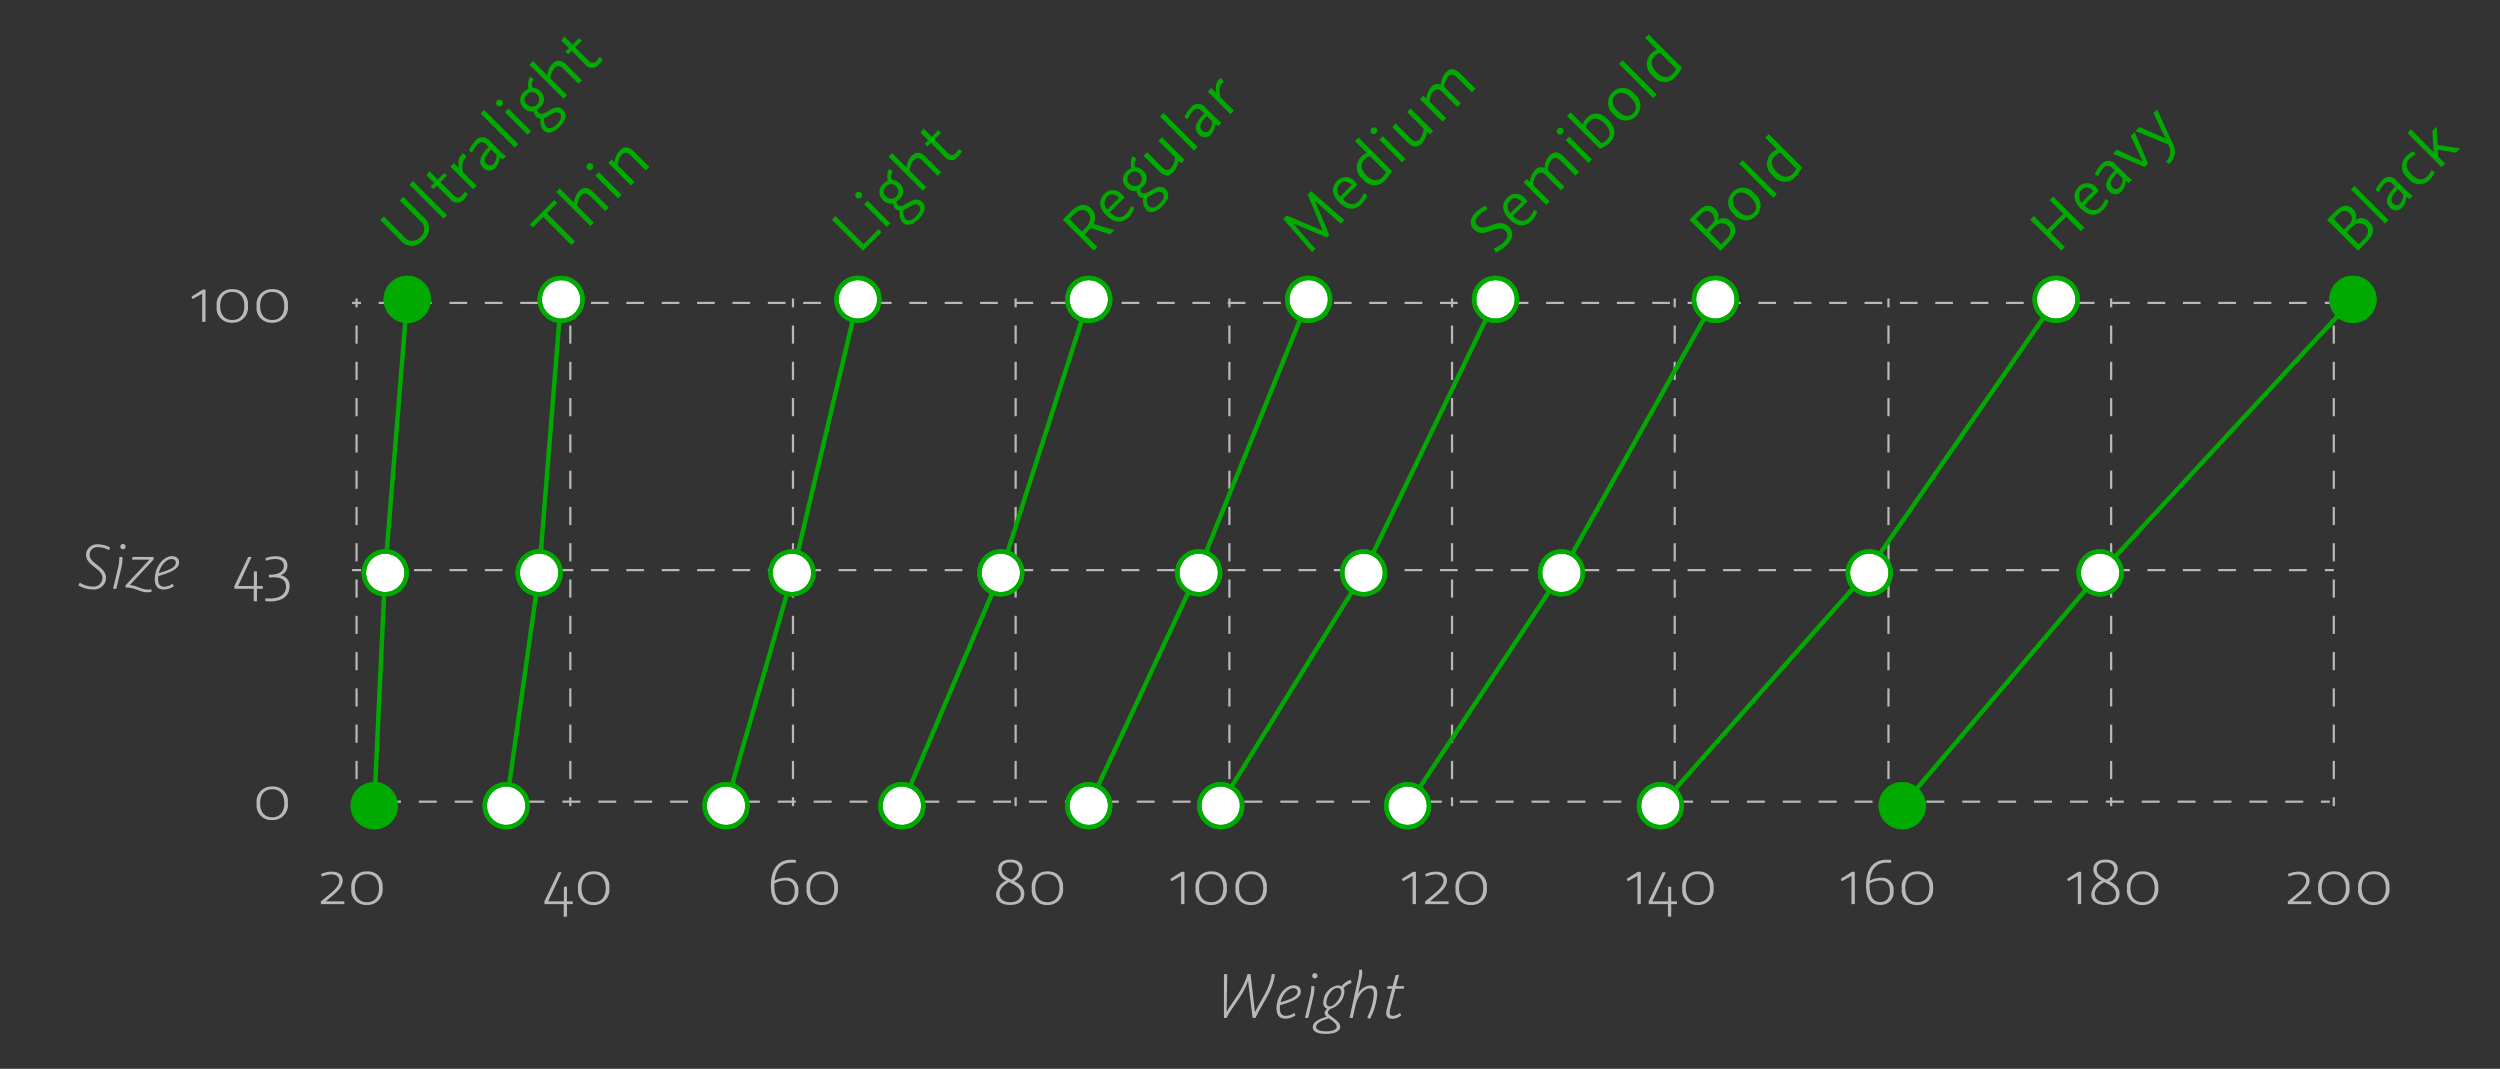 <svg id="Layer_1" data-name="Layer 1" xmlns="http://www.w3.org/2000/svg" viewBox="0 0 280.695 120"><rect x="0" y="0" width="280.695" height="120" fill="#333333" stroke="none"/><defs><style>.cls-1,.cls-2,.cls-3,.cls-4,.cls-6{fill:none;}.cls-1,.cls-2,.cls-3,.cls-4{stroke:#b8b8b8;stroke-width:0.25px;}.cls-1,.cls-2,.cls-3,.cls-4,.cls-6,.cls-7,.cls-8{stroke-miterlimit:10;}.cls-2{stroke-dasharray:2.037 2.037;}.cls-3{stroke-dasharray:1.986 1.986;}.cls-4{stroke-dasharray:2.015 2.015;}.cls-5{fill:#b8b8b8;}.cls-6,.cls-7,.cls-8{stroke:#0a0;stroke-width:0.5px;}.cls-7{fill:#fff;}.cls-8,.cls-9{fill:#0a0;}</style></defs><title>designspace</title><line class="cls-1" x1="40.034" y1="33.511" x2="40.034" y2="34.511"/><line class="cls-2" x1="40.034" y1="36.548" x2="40.034" y2="88.492"/><line class="cls-1" x1="40.034" y1="89.511" x2="40.034" y2="90.511"/><line class="cls-1" x1="64.034" y1="33.511" x2="64.034" y2="34.511"/><line class="cls-2" x1="64.034" y1="36.548" x2="64.034" y2="88.492"/><line class="cls-1" x1="64.034" y1="89.511" x2="64.034" y2="90.511"/><line class="cls-1" x1="89.034" y1="33.511" x2="89.034" y2="34.511"/><line class="cls-2" x1="89.034" y1="36.548" x2="89.034" y2="88.492"/><line class="cls-1" x1="89.034" y1="89.511" x2="89.034" y2="90.511"/><line class="cls-1" x1="114.034" y1="33.511" x2="114.034" y2="34.511"/><line class="cls-2" x1="114.034" y1="36.548" x2="114.034" y2="88.492"/><line class="cls-1" x1="114.034" y1="89.511" x2="114.034" y2="90.511"/><line class="cls-1" x1="138.034" y1="33.511" x2="138.034" y2="34.511"/><line class="cls-2" x1="138.034" y1="36.548" x2="138.034" y2="88.492"/><line class="cls-1" x1="138.034" y1="89.511" x2="138.034" y2="90.511"/><line class="cls-1" x1="163.034" y1="33.511" x2="163.034" y2="34.511"/><line class="cls-2" x1="163.034" y1="36.548" x2="163.034" y2="88.492"/><line class="cls-1" x1="163.034" y1="89.511" x2="163.034" y2="90.511"/><line class="cls-1" x1="188.034" y1="33.511" x2="188.034" y2="34.511"/><line class="cls-2" x1="188.034" y1="36.548" x2="188.034" y2="88.492"/><line class="cls-1" x1="188.034" y1="89.511" x2="188.034" y2="90.511"/><line class="cls-1" x1="212.034" y1="33.511" x2="212.034" y2="34.511"/><line class="cls-2" x1="212.034" y1="36.548" x2="212.034" y2="88.492"/><line class="cls-1" x1="212.034" y1="89.511" x2="212.034" y2="90.511"/><line class="cls-1" x1="237.034" y1="33.511" x2="237.034" y2="34.511"/><line class="cls-2" x1="237.034" y1="36.548" x2="237.034" y2="88.492"/><line class="cls-1" x1="237.034" y1="89.511" x2="237.034" y2="90.511"/><line class="cls-1" x1="262.034" y1="33.511" x2="262.034" y2="34.511"/><line class="cls-2" x1="262.034" y1="36.548" x2="262.034" y2="88.492"/><line class="cls-1" x1="262.034" y1="89.511" x2="262.034" y2="90.511"/><line class="cls-1" x1="39.534" y1="64.011" x2="40.534" y2="64.011"/><line class="cls-3" x1="42.52" y1="64.011" x2="260.04" y2="64.011"/><line class="cls-1" x1="261.034" y1="64.011" x2="262.034" y2="64.011"/><line class="cls-1" x1="39.534" y1="34.011" x2="40.534" y2="34.011"/><line class="cls-3" x1="42.52" y1="34.011" x2="260.04" y2="34.011"/><line class="cls-1" x1="261.034" y1="34.011" x2="262.034" y2="34.011"/><line class="cls-1" x1="39.984" y1="90.011" x2="40.984" y2="90.011"/><line class="cls-4" x1="42.999" y1="90.011" x2="259.576" y2="90.011"/><line class="cls-1" x1="260.583" y1="90.011" x2="261.583" y2="90.011"/><path class="cls-5" d="M38.666,101.511h-2.622l-.033-.272c.982-.864,2.078-1.56,2.078-2.351,0-.424-.308-.712-.885-.712a2.776,2.776,0,0,0-1.063.256l-.097-.288a2.778,2.778,0,0,1,1.193-.279c.82,0,1.242.392,1.242.991,0,.919-1.039,1.591-1.899,2.343h2.086Z"/><path class="cls-5" d="M39.451,99.745a1.677,1.677,0,0,1,1.77-1.903,1.633,1.633,0,0,1,1.73,1.831,1.697,1.697,0,0,1-1.778,1.935A1.641,1.641,0,0,1,39.451,99.745Zm.39-.032c0,1.007.503,1.583,1.364,1.583.853,0,1.348-.584,1.348-1.591,0-.983-.495-1.552-1.356-1.552S39.84,98.712,39.84,99.712Z"/><path class="cls-5" d="M21.63,33.575l-.138-.264,1.267-.8h.316v3.63h-.373v-3.166Z"/><path class="cls-5" d="M24.331,34.374a1.677,1.677,0,0,1,1.77-1.903,1.633,1.633,0,0,1,1.729,1.831,1.697,1.697,0,0,1-1.777,1.935A1.641,1.641,0,0,1,24.331,34.374Zm.39-.032c0,1.007.503,1.583,1.364,1.583.853,0,1.348-.584,1.348-1.591,0-.983-.495-1.552-1.355-1.552S24.721,33.342,24.721,34.342Z"/><path class="cls-5" d="M28.817,34.374a1.677,1.677,0,0,1,1.77-1.903,1.633,1.633,0,0,1,1.73,1.831,1.697,1.697,0,0,1-1.778,1.935A1.641,1.641,0,0,1,28.817,34.374Zm.39-.032c0,1.007.503,1.583,1.364,1.583.853,0,1.348-.584,1.348-1.591,0-.983-.495-1.552-1.356-1.552S29.207,33.342,29.207,34.342Z"/><path class="cls-5" d="M28.503,65.798v-1.64h.349v1.64h.649V66.11h-.649v1.407h-.365V66.11H26.343l-.041-.272,1.567-3.303h.381l-1.518,3.263Z"/><path class="cls-5" d="M29.791,62.68a3.087,3.087,0,0,1,1.161-.225c.86,0,1.315.368,1.315,1.048a1.109,1.109,0,0,1-.779,1.087,1.175,1.175,0,0,1,1.023,1.248c0,1.047-.788,1.687-2.192,1.687a5.026,5.026,0,0,1-.528-.032v-.319c.138.016.39.023.528.023,1.153,0,1.794-.512,1.794-1.335,0-.695-.479-1.039-1.339-1.039-.154,0-.406.008-.568.023l-.024-.304.422-.031c.811-.065,1.266-.416,1.266-.976,0-.488-.333-.768-.958-.768a2.966,2.966,0,0,0-1.031.199Z"/><path class="cls-5" d="M8.965,65.415a2.613,2.613,0,0,0,1.429.439.974.974,0,0,0,1.072-.72c.171-.655-.308-1.039-.869-1.471-.56-.424-1.096-.912-.885-1.688a1.232,1.232,0,0,1,1.323-.856,2.78,2.78,0,0,1,1.331.359l-.138.296a2.426,2.426,0,0,0-1.177-.335.867.867,0,0,0-.95.591c-.178.616.276.983.763,1.367.593.456,1.202.96.999,1.8a1.353,1.353,0,0,1-1.461.983,2.931,2.931,0,0,1-1.607-.464Z"/><path class="cls-5" d="M13.744,62.536c0,.04.008.112.008.24a4.15,4.15,0,0,1-.122.936L13.062,66.11h-.373l.593-2.463a4.993,4.993,0,0,0,.121-1.111Zm.057-.863a.296.296,0,1,1,.3-.296A.295.295,0,0,1,13.801,61.672Z"/><path class="cls-5" d="M14.586,65.678c.966.096,1.396.672,2.419.487v.296c-1.25.224-1.494-.472-2.882-.504l-.049-.216,2.704-2.902H14.822l.065-.304h2.346l.024.272Z"/><path class="cls-5" d="M19.504,65.822A1.972,1.972,0,0,1,18.4,66.19c-.649,0-1.022-.328-1.022-1.167,0-1.408.998-2.575,1.907-2.575.568,0,.82.304.82.68,0,.704-.804,1.128-2.338,1.551-.008.104-.017.208-.017.312,0,.647.244.888.707.888a1.722,1.722,0,0,0,.925-.344Zm-1.68-1.471c1.283-.376,1.916-.68,1.916-1.184,0-.272-.219-.399-.479-.399C18.684,62.768,18.043,63.456,17.824,64.351Z"/><path class="cls-5" d="M28.817,90.21a1.677,1.677,0,0,1,1.77-1.903,1.633,1.633,0,0,1,1.729,1.831,1.697,1.697,0,0,1-1.777,1.935A1.641,1.641,0,0,1,28.817,90.21Zm.39-.032c0,1.007.503,1.583,1.364,1.583.853,0,1.348-.584,1.348-1.591,0-.983-.495-1.552-1.355-1.552S29.207,89.178,29.207,90.178Z"/><path class="cls-5" d="M63.31,101.2V99.56h.349v1.64h.649v.312h-.649v1.407h-.365v-1.407H61.15l-.04-.272,1.567-3.303h.381L61.54,101.2Z"/><path class="cls-5" d="M64.907,99.745a1.677,1.677,0,0,1,1.77-1.903,1.633,1.633,0,0,1,1.73,1.831,1.697,1.697,0,0,1-1.778,1.935A1.641,1.641,0,0,1,64.907,99.745Zm.39-.032c0,1.007.503,1.583,1.364,1.583.853,0,1.348-.584,1.348-1.591,0-.983-.495-1.552-1.356-1.552S65.296,98.712,65.296,99.712Z"/><path class="cls-5" d="M89.35,96.881c-.13-.016-.349-.024-.478-.024-1.218,0-1.778.823-1.9,2.015a2.808,2.808,0,0,1,1.258-.319,1.3,1.3,0,0,1,1.404,1.479,1.41,1.41,0,0,1-1.518,1.567c-1.055,0-1.566-.72-1.566-2.167,0-1.687.69-2.902,2.305-2.902.138,0,.357.008.512.024Zm-.122,3.158c0-.759-.357-1.183-1.072-1.183a2.551,2.551,0,0,0-1.21.351v.216c0,1.239.398,1.855,1.185,1.855C88.814,101.28,89.228,100.839,89.228,100.04Z"/><path class="cls-5" d="M90.565,99.745a1.677,1.677,0,0,1,1.77-1.903,1.633,1.633,0,0,1,1.73,1.831,1.697,1.697,0,0,1-1.778,1.935A1.641,1.641,0,0,1,90.565,99.745Zm.39-.032c0,1.007.503,1.583,1.364,1.583.853,0,1.348-.584,1.348-1.591,0-.983-.495-1.552-1.356-1.552S90.955,98.712,90.955,99.712Z"/><path class="cls-5" d="M115.009,100.344c0,.791-.585,1.263-1.599,1.263-.999,0-1.575-.464-1.575-1.223a1.853,1.853,0,0,1,1.161-1.512,1.431,1.431,0,0,1-.925-1.232c0-.703.487-1.127,1.372-1.127.868,0,1.363.392,1.363,1.071a1.649,1.649,0,0,1-.95,1.343C114.449,99.224,115.009,99.585,115.009,100.344Zm-.398.016c0-.68-.666-.983-1.315-1.319-.544.311-1.063.72-1.063,1.312s.439.943,1.202.943C114.19,101.295,114.612,100.944,114.612,100.36Zm-1.08-1.6a1.463,1.463,0,0,0,.877-1.143c0-.504-.357-.792-.99-.792-.609,0-.958.296-.958.8C112.46,98.201,112.972,98.489,113.532,98.76Z"/><path class="cls-5" d="M115.851,99.745a1.677,1.677,0,0,1,1.77-1.903,1.633,1.633,0,0,1,1.729,1.831,1.697,1.697,0,0,1-1.777,1.935A1.641,1.641,0,0,1,115.851,99.745Zm.39-.032c0,1.007.503,1.583,1.364,1.583.853,0,1.348-.584,1.348-1.591,0-.983-.495-1.552-1.355-1.552S116.24,98.712,116.24,99.712Z"/><path class="cls-5" d="M131.54,98.945l-.138-.264,1.266-.8h.316v3.63h-.373V98.345Z"/><path class="cls-5" d="M134.241,99.745a1.677,1.677,0,0,1,1.769-1.903,1.633,1.633,0,0,1,1.73,1.831,1.697,1.697,0,0,1-1.777,1.935A1.641,1.641,0,0,1,134.241,99.745Zm.39-.032c0,1.007.503,1.583,1.364,1.583.853,0,1.348-.584,1.348-1.591,0-.983-.495-1.552-1.356-1.552S134.63,98.712,134.63,99.712Z"/><path class="cls-5" d="M138.727,99.745a1.677,1.677,0,0,1,1.77-1.903,1.633,1.633,0,0,1,1.73,1.831,1.697,1.697,0,0,1-1.777,1.935A1.641,1.641,0,0,1,138.727,99.745Zm.39-.032c0,1.007.504,1.583,1.364,1.583.853,0,1.348-.584,1.348-1.591,0-.983-.495-1.552-1.356-1.552S139.116,98.712,139.116,99.712Z"/><path class="cls-5" d="M143.144,109.376c-.203,1.862-1.331,3.118-2.184,4.917h-.316l-.52-4.174c-.527,1.711-1.803,2.879-2.403,4.174h-.3v-4.917h.373l-.073,4.253c.649-1.207,1.859-2.438,2.338-4.253h.35l.495,4.27c.714-1.472,1.721-2.694,1.875-4.27Z"/><path class="cls-5" d="M145.452,114.005a1.969,1.969,0,0,1-1.104.368c-.649,0-1.022-.328-1.022-1.167,0-1.408.998-2.575,1.907-2.575.568,0,.82.304.82.68,0,.704-.804,1.128-2.338,1.551-.009.104-.017.208-.017.312,0,.647.243.888.706.888a1.722,1.722,0,0,0,.926-.344Zm-1.68-1.471c1.282-.376,1.916-.68,1.916-1.184,0-.272-.22-.399-.48-.399C144.633,110.952,143.991,111.639,143.773,112.535Z"/><path class="cls-5" d="M147.569,110.719c0,.04.008.112.008.24a4.171,4.171,0,0,1-.121.935l-.568,2.398h-.374l.593-2.463a4.965,4.965,0,0,0,.122-1.111Zm.057-.863a.296.296,0,1,1,.301-.296A.295.295,0,0,1,147.626,109.856Z"/><path class="cls-5" d="M151.756,110.368a1.949,1.949,0,0,0-.909.575.75.75,0,0,1,.106.4,2.228,2.228,0,0,1-1.6,1.942c-.146.152-.26.256-.26.408,0,.376,1.38.848,1.38,1.583,0,.672-1.015.808-1.558.808-.844,0-1.518-.16-1.518-.775,0-.592.795-.943,1.574-1.151a.584.584,0,0,1-.243-.416.699.699,0,0,1,.3-.479.652.652,0,0,1-.446-.712,1.962,1.962,0,0,1,1.592-1.911.983.983,0,0,1,.446.097,2.125,2.125,0,0,1,1.03-.729Zm-2.54,3.974c-.625.16-1.445.48-1.445.943,0,.416.617.512,1.152.512.463,0,1.161-.111,1.161-.504C150.084,114.893,149.606,114.622,149.216,114.341Zm-.293-1.775c0,.265.13.433.39.433.519,0,1.283-.992,1.283-1.632a.401.401,0,0,0-.455-.439C149.548,110.927,148.899,111.966,148.923,112.566Z"/><path class="cls-5" d="M152.477,111.591a1.719,1.719,0,0,1,1.397-.952c.56,0,.755.352.755.96a6.904,6.904,0,0,1-.811,2.798l-.316-.144a6.765,6.765,0,0,0,.746-2.622c0-.408-.105-.656-.454-.656-.528,0-1.267.592-1.583,1.855l.008-.057-.333,1.52h-.365l.982-4.493a2.967,2.967,0,0,0,.09-.912l.332-.016a2.724,2.724,0,0,1-.065.976Z"/><path class="cls-5" d="M156.127,113.118a2.822,2.822,0,0,0-.105.584c0,.232.146.36.398.36a1.329,1.329,0,0,0,.764-.336l.154.272a1.703,1.703,0,0,1-.999.392c-.439,0-.698-.224-.698-.64a2.789,2.789,0,0,1,.122-.68l.536-2.055H155.73l.065-.296h.576l.317-1.215.405-.072-.341,1.287h.926l-.073.296h-.926Z"/><path class="cls-5" d="M157.534,98.945l-.138-.264,1.267-.8h.316v3.63h-.374V98.345Z"/><path class="cls-5" d="M162.647,101.511h-2.622l-.032-.272c.981-.864,2.078-1.56,2.078-2.351,0-.424-.309-.712-.885-.712a2.769,2.769,0,0,0-1.063.256l-.098-.288a2.779,2.779,0,0,1,1.193-.279c.819,0,1.242.392,1.242.991,0,.919-1.039,1.591-1.899,2.343h2.086Z"/><path class="cls-5" d="M163.432,99.745a1.677,1.677,0,0,1,1.77-1.903,1.633,1.633,0,0,1,1.73,1.831,1.697,1.697,0,0,1-1.778,1.935A1.641,1.641,0,0,1,163.432,99.745Zm.39-.032c0,1.007.503,1.583,1.364,1.583.852,0,1.347-.584,1.347-1.591,0-.983-.495-1.552-1.355-1.552S163.821,98.712,163.821,99.712Z"/><path class="cls-5" d="M182.779,98.945l-.138-.264,1.266-.8h.317v3.63h-.374V98.345Z"/><path class="cls-5" d="M187.291,101.2V99.56h.349v1.64h.649v.312H187.64v1.407h-.365v-1.407h-2.143l-.041-.272,1.566-3.303h.382L185.522,101.2Z"/><path class="cls-5" d="M188.888,99.745a1.677,1.677,0,0,1,1.77-1.903,1.633,1.633,0,0,1,1.73,1.831,1.697,1.697,0,0,1-1.778,1.935A1.641,1.641,0,0,1,188.888,99.745Zm.39-.032c0,1.007.503,1.583,1.364,1.583.852,0,1.347-.584,1.347-1.591,0-.983-.495-1.552-1.355-1.552S189.277,98.712,189.277,99.712Z"/><path class="cls-5" d="M206.808,98.945l-.138-.264,1.267-.8h.316v3.63h-.374V98.345Z"/><path class="cls-5" d="M212.317,96.881c-.13-.016-.349-.024-.478-.024-1.218,0-1.778.823-1.899,2.015a2.806,2.806,0,0,1,1.258-.319,1.3,1.3,0,0,1,1.404,1.479,1.41,1.41,0,0,1-1.518,1.567c-1.056,0-1.567-.72-1.567-2.167,0-1.687.69-2.902,2.306-2.902.138,0,.357.008.512.024Zm-.121,3.158c0-.759-.357-1.183-1.072-1.183a2.546,2.546,0,0,0-1.209.351v.216c0,1.239.397,1.855,1.185,1.855C211.782,101.28,212.196,100.839,212.196,100.04Z"/><path class="cls-5" d="M213.532,99.745a1.677,1.677,0,0,1,1.77-1.903,1.633,1.633,0,0,1,1.73,1.831,1.697,1.697,0,0,1-1.778,1.935A1.641,1.641,0,0,1,213.532,99.745Zm.39-.032c0,1.007.503,1.583,1.364,1.583.852,0,1.347-.584,1.347-1.591,0-.983-.495-1.552-1.355-1.552S213.922,98.712,213.922,99.712Z"/><path class="cls-5" d="M232.223,98.945l-.138-.264,1.266-.8h.317v3.63h-.374V98.345Z"/><path class="cls-5" d="M237.977,100.344c0,.791-.585,1.263-1.6,1.263-.998,0-1.575-.464-1.575-1.223a1.853,1.853,0,0,1,1.161-1.512,1.432,1.432,0,0,1-.926-1.232c0-.703.487-1.127,1.372-1.127.869,0,1.364.392,1.364,1.071a1.649,1.649,0,0,1-.95,1.343C237.416,99.224,237.977,99.585,237.977,100.344Zm-.399.016c0-.68-.665-.983-1.314-1.319-.544.311-1.063.72-1.063,1.312s.439.943,1.201.943C237.156,101.295,237.578,100.944,237.578,100.36Zm-1.079-1.6a1.463,1.463,0,0,0,.876-1.143c0-.504-.356-.792-.99-.792-.608,0-.958.296-.958.8C235.427,98.201,235.939,98.489,236.499,98.76Z"/><path class="cls-5" d="M238.817,99.745a1.677,1.677,0,0,1,1.77-1.903,1.633,1.633,0,0,1,1.73,1.831,1.697,1.697,0,0,1-1.778,1.935A1.641,1.641,0,0,1,238.817,99.745Zm.39-.032c0,1.007.503,1.583,1.364,1.583.852,0,1.347-.584,1.347-1.591,0-.983-.495-1.552-1.355-1.552S239.207,98.712,239.207,99.712Z"/><path class="cls-5" d="M259.505,101.511h-2.622l-.032-.272c.982-.864,2.078-1.56,2.078-2.351,0-.424-.309-.712-.885-.712a2.769,2.769,0,0,0-1.063.256l-.098-.288a2.779,2.779,0,0,1,1.193-.279c.819,0,1.242.392,1.242.991,0,.919-1.039,1.591-1.899,2.343h2.086Z"/><path class="cls-5" d="M260.29,99.745a1.677,1.677,0,0,1,1.77-1.903,1.633,1.633,0,0,1,1.73,1.831,1.697,1.697,0,0,1-1.778,1.935A1.641,1.641,0,0,1,260.29,99.745Zm.39-.032c0,1.007.503,1.583,1.364,1.583.852,0,1.347-.584,1.347-1.591,0-.983-.495-1.552-1.355-1.552S260.68,98.712,260.68,99.712Z"/><path class="cls-5" d="M264.775,99.745a1.677,1.677,0,0,1,1.77-1.903,1.633,1.633,0,0,1,1.73,1.831,1.697,1.697,0,0,1-1.778,1.935A1.641,1.641,0,0,1,264.775,99.745Zm.39-.032c0,1.007.503,1.583,1.364,1.583.852,0,1.347-.584,1.347-1.591,0-.983-.495-1.552-1.355-1.552S265.165,98.712,265.165,99.712Z"/><polyline class="cls-6" points="45.722 33.511 43.253 64.011 42.019 90.466"/><polyline class="cls-6" points="63.001 33.511 60.533 64.32 56.83 90.511"/><polyline class="cls-6" points="96.326 33.511 89.034 64.32 81.515 90.466"/><polyline class="cls-6" points="122.246 33.511 112.372 64.32 101.263 90.466"/><polyline class="cls-6" points="146.931 33.511 134.588 64.011 122.246 90.466"/><polyline class="cls-6" points="167.913 33.615 153.102 64.32 136.946 90.466"/><polyline class="cls-6" points="192.598 33.511 175.319 64.32 158.039 90.466"/><polyline class="cls-6" points="230.86 33.615 209.581 64.32 186.427 90.466"/><polyline class="cls-6" points="264.185 33.615 235.797 64.32 213.581 90.466"/><circle class="cls-7" cx="42.019" cy="90.466" r="2.4"/><circle class="cls-8" cx="42.019" cy="90.466" r="2.4"/><circle class="cls-7" cx="56.83" cy="90.466" r="2.4"/><circle class="cls-6" cx="56.83" cy="90.466" r="2.4"/><circle class="cls-7" cx="81.515" cy="90.466" r="2.4"/><circle class="cls-6" cx="81.515" cy="90.466" r="2.4"/><circle class="cls-7" cx="101.263" cy="90.466" r="2.4"/><circle class="cls-6" cx="101.263" cy="90.466" r="2.4"/><circle class="cls-7" cx="122.246" cy="90.466" r="2.4"/><circle class="cls-6" cx="122.246" cy="90.466" r="2.4"/><circle class="cls-7" cx="137.057" cy="90.466" r="2.4"/><circle class="cls-6" cx="137.057" cy="90.466" r="2.4"/><circle class="cls-7" cx="158.039" cy="90.466" r="2.4"/><circle class="cls-6" cx="158.039" cy="90.466" r="2.4"/><circle class="cls-7" cx="186.427" cy="90.466" r="2.4"/><circle class="cls-6" cx="186.427" cy="90.466" r="2.4"/><circle class="cls-7" cx="213.581" cy="90.466" r="2.4"/><circle class="cls-8" cx="213.581" cy="90.466" r="2.4"/><circle class="cls-7" cx="43.253" cy="64.32" r="2.4"/><circle class="cls-6" cx="43.253" cy="64.32" r="2.4"/><circle class="cls-7" cx="60.533" cy="64.32" r="2.4"/><circle class="cls-6" cx="60.533" cy="64.32" r="2.4"/><circle class="cls-7" cx="88.921" cy="64.32" r="2.4"/><circle class="cls-6" cx="88.921" cy="64.32" r="2.4"/><circle class="cls-7" cx="112.372" cy="64.32" r="2.4"/><circle class="cls-6" cx="112.372" cy="64.32" r="2.4"/><circle class="cls-7" cx="134.588" cy="64.32" r="2.4"/><circle class="cls-6" cx="134.588" cy="64.32" r="2.4"/><circle class="cls-7" cx="153.102" cy="64.32" r="2.4"/><circle class="cls-6" cx="153.102" cy="64.32" r="2.4"/><circle class="cls-7" cx="175.319" cy="64.32" r="2.4"/><circle class="cls-6" cx="175.319" cy="64.32" r="2.4"/><circle class="cls-7" cx="209.878" cy="64.32" r="2.4"/><circle class="cls-6" cx="209.878" cy="64.32" r="2.4"/><circle class="cls-7" cx="235.797" cy="64.32" r="2.4"/><circle class="cls-6" cx="235.797" cy="64.32" r="2.4"/><circle class="cls-7" cx="45.722" cy="33.615" r="2.4"/><circle class="cls-8" cx="45.722" cy="33.615" r="2.4"/><circle class="cls-7" cx="63.001" cy="33.615" r="2.4"/><circle class="cls-6" cx="63.001" cy="33.615" r="2.4"/><path class="cls-7" d="M98.697,33.236a2.401,2.401,0,1,1-1.991-1.992A2.403,2.403,0,0,1,98.697,33.236Z"/><path class="cls-6" d="M98.697,33.236a2.401,2.401,0,1,1-1.991-1.992A2.403,2.403,0,0,1,98.697,33.236Z"/><path class="cls-7" d="M124.617,33.235a2.401,2.401,0,1,1-1.992-1.991A2.402,2.402,0,0,1,124.617,33.235Z"/><path class="cls-6" d="M124.617,33.235a2.401,2.401,0,1,1-1.992-1.991A2.402,2.402,0,0,1,124.617,33.235Z"/><path class="cls-7" d="M149.302,33.235A2.401,2.401,0,1,1,147.31,31.244,2.402,2.402,0,0,1,149.302,33.235Z"/><path class="cls-6" d="M149.302,33.235A2.401,2.401,0,1,1,147.31,31.244,2.402,2.402,0,0,1,149.302,33.235Z"/><path class="cls-7" d="M170.284,33.236a2.401,2.401,0,1,1-1.991-1.992A2.403,2.403,0,0,1,170.284,33.236Z"/><path class="cls-6" d="M170.284,33.236a2.401,2.401,0,1,1-1.991-1.992A2.403,2.403,0,0,1,170.284,33.236Z"/><path class="cls-7" d="M194.969,33.236a2.401,2.401,0,1,1-1.991-1.992A2.403,2.403,0,0,1,194.969,33.236Z"/><path class="cls-6" d="M194.969,33.236a2.401,2.401,0,1,1-1.991-1.992A2.403,2.403,0,0,1,194.969,33.236Z"/><path class="cls-7" d="M233.231,33.236A2.401,2.401,0,1,1,231.24,31.244,2.403,2.403,0,0,1,233.231,33.236Z"/><path class="cls-6" d="M233.231,33.236A2.401,2.401,0,1,1,231.24,31.244,2.403,2.403,0,0,1,233.231,33.236Z"/><path class="cls-7" d="M266.556,33.236a2.401,2.401,0,1,1-1.991-1.992A2.403,2.403,0,0,1,266.556,33.236Z"/><path class="cls-8" d="M266.556,33.236a2.401,2.401,0,1,1-1.991-1.992A2.403,2.403,0,0,1,266.556,33.236Z"/><path class="cls-9" d="M47.55,24.355a1.654,1.654,0,0,1-.035,2.61,1.606,1.606,0,0,1-2.539.031L42.691,24.711l.409-.409,2.275,2.276a1.156,1.156,0,0,0,1.823.027,1.129,1.129,0,0,0-.017-1.79l-2.298-2.298.409-.409,2.25,2.251Z"/><path class="cls-9" d="M46.373,20.333l3.829,3.829-.4.4-3.829-3.829Z"/><path class="cls-9" d="M52.544,21.774a2.407,2.407,0,0,1-.441.614.977.977,0,0,1-1.578-.059l-1.48-1.48-.389.39-.305-.304.391-.39-.838-.837.301-.5.94.94.732-.732.304.304-.731.732,1.461,1.461c.317.318.615.384.92.08a1.924,1.924,0,0,0,.328-.466l.384.251Z"/><path class="cls-9" d="M52.387,17.629c-.53.337-.566.937-.39,1.71l1.516,1.516-.4.4-2.541-2.541.398-.398.561.561c-.124-.688-.082-1.336.527-1.676l.323.422Z"/><path class="cls-9" d="M56.455,17.902c-.107-.069-.207-.136-.345-.235a1.947,1.947,0,0,1-.476,1.176.92.92,0,0,1-1.392-.005c-.622-.622-.318-1.378.627-2.345l-.272-.271-.005,0a.618.618,0,0,0-.995-.005,2.993,2.993,0,0,0-.574.912l-.384-.207a3.508,3.508,0,0,1,.693-1.069,1.034,1.034,0,0,1,1.651-.039l1.047,1.047a9.932,9.932,0,0,0,.776.688Zm-1.292-1.116c-.697.701-.945,1.204-.553,1.596a.536.536,0,0,0,.799.042,1.667,1.667,0,0,0,.35-1.042Zm.033-.033-.006.005.002.003Z"/><path class="cls-9" d="M54.358,12.348l3.828,3.829-.4.4L53.958,12.748Z"/><path class="cls-9" d="M55.801,11.845a.389.389,0,0,1,.55-.549.363.363,0,0,1-.008.544A.359.359,0,0,1,55.801,11.845Zm1.29.345,2.541,2.542-.4.4L56.69,12.59Z"/><path class="cls-9" d="M60.62,12.058a1.951,1.951,0,0,1-.295.246.6.6,0,0,0,.171.371c.583.583,1.776-1.285,2.716-.345.609.61.129,1.389-.415,1.933-.624.624-1.31.851-1.784.376a1.671,1.671,0,0,1-.326-1.315.713.713,0,0,1-.494-.229.99.99,0,0,1-.258-.611,1.112,1.112,0,0,1-1.109-.348,1.188,1.188,0,0,1,.027-1.834,1.711,1.711,0,0,1,.486-.348A2.166,2.166,0,0,1,59.48,8.624l.434.241a1.467,1.467,0,0,0-.171.989,1.218,1.218,0,0,1,.944.414A1.163,1.163,0,0,1,60.62,12.058ZM59.181,11.74a.793.793,0,0,0,1.125-1.119.743.743,0,0,0-1.149-.017A.734.734,0,0,0,59.181,11.74Zm3.66,1.014c-.435-.436-1.09.246-1.731.489a1.241,1.241,0,0,0,.218.992c.285.285.71.191,1.191-.29C62.921,13.541,63.173,13.085,62.841,12.753Z"/><path class="cls-9" d="M61.449,8.461a2.219,2.219,0,0,1,.569-1.298c.486-.486,1.018-.467,1.585.1l1.745,1.746-.4.4L63.245,7.705c-.346-.345-.675-.381-.99-.066a2.012,2.012,0,0,0-.443,1.185L63.679,10.69l-.398.398-.002-.002-.004.003L59.446,7.26l.4-.401Z"/><path class="cls-9" d="M67.681,6.638a2.399,2.399,0,0,1-.441.613.977.977,0,0,1-1.578-.058l-1.48-1.48-.389.389-.305-.304.39-.389L63.04,4.572l.301-.5.94.939.732-.732.303.304-.731.732,1.461,1.461c.317.318.616.384.92.08A1.92,1.92,0,0,0,67.294,6.39l.384.251Z"/><path class="cls-9" d="M64.558,27.103l-.412.412-3.148-3.149-1.166,1.166L59.5,25.2l2.743-2.743.331.332-1.165,1.165Z"/><path class="cls-9" d="M64.453,22.755a2.223,2.223,0,0,1,.568-1.298c.486-.486,1.02-.467,1.586.099l1.746,1.746-.4.4-1.705-1.704c-.345-.345-.674-.381-.988-.066a2.017,2.017,0,0,0-.445,1.185l1.867,1.867-.398.398-.003-.003-.002.003L62.45,21.554l.4-.4Z"/><path class="cls-9" d="M65.955,18.988a.389.389,0,0,1,.551-.55.363.363,0,0,1-.009.544A.36.36,0,0,1,65.955,18.988Zm1.29.345,2.542,2.542-.4.4-2.542-2.542Z"/><path class="cls-9" d="M69.004,18.226A2.224,2.224,0,0,1,69.58,16.9c.486-.486,1.019-.467,1.585.099L72.91,18.745l-.4.4-1.703-1.704c-.346-.345-.675-.381-.99-.066a2.023,2.023,0,0,0-.447,1.188L71.236,20.43l-.398.398-2.541-2.541.384-.384Z"/><path class="cls-9" d="M93.406,24.67l.405-.406,3.15,3.149,1.685-1.685.331.332-2.09,2.091Z"/><path class="cls-9" d="M96.132,22.187a.389.389,0,0,1,.55-.55.389.389,0,0,1-.55.55Zm1.29.345,2.541,2.542-.4.401-2.541-2.542Z"/><path class="cls-9" d="M100.951,22.399a1.891,1.891,0,0,1-.295.246.601.601,0,0,0,.172.371c.582.583,1.775-1.285,2.715-.345.61.61.129,1.389-.414,1.933-.625.625-1.31.851-1.785.376a1.67,1.67,0,0,1-.325-1.315.717.717,0,0,1-.495-.229.989.989,0,0,1-.257-.611,1.113,1.113,0,0,1-1.11-.348,1.189,1.189,0,0,1,.027-1.835,1.725,1.725,0,0,1,.486-.348,2.174,2.174,0,0,1,.141-1.329l.434.241a1.468,1.468,0,0,0-.171.989,1.217,1.217,0,0,1,.943.414A1.162,1.162,0,0,1,100.951,22.399Zm-1.438-.318a.793.793,0,0,0,1.124-1.119.742.742,0,0,0-1.148-.017A.733.733,0,0,0,99.513,22.081Zm3.659,1.014c-.436-.436-1.09.246-1.732.489a1.246,1.246,0,0,0,.218.992c.285.285.711.19,1.191-.29C103.252,23.882,103.504,23.427,103.172,23.095Z"/><path class="cls-9" d="M101.78,18.803a2.217,2.217,0,0,1,.569-1.298c.486-.486,1.02-.467,1.586.099l1.745,1.746-.4.4-1.704-1.704c-.346-.345-.674-.381-.989-.066a2.018,2.018,0,0,0-.444,1.185l1.867,1.867-.399.397-.002-.002-.003.003-3.829-3.829.4-.4Z"/><path class="cls-9" d="M108.012,16.98a2.394,2.394,0,0,1-.441.613.977.977,0,0,1-1.578-.058l-1.48-1.48-.389.39-.305-.304.391-.39-.838-.837.301-.5.939.94.733-.732.304.304-.732.732,1.461,1.461c.317.318.615.384.92.08a1.935,1.935,0,0,0,.328-.467l.384.251Z"/><path class="cls-9" d="M124.631,26.318l-2.169-.715a5.752,5.752,0,0,1-.66.721l1.415,1.415-.409.409-3.482-3.483.905-.906.009.003c.887-.887,1.646-.978,2.281-.343a1.363,1.363,0,0,1,.23,1.727l2.375.68Zm-3.147-.323c.962-.878,1.183-1.591.633-2.141-.429-.428-.944-.365-1.569.26l-.473.472Z"/><path class="cls-9" d="M127.363,23.344a2.709,2.709,0,0,1-.643,1.03c-.749.749-1.641.674-2.508-.193-.835-.835-.911-1.718-.202-2.428a1.305,1.305,0,0,1,2.017.144,2.514,2.514,0,0,1,.235.284l-1.646,1.647c.657.635,1.281.735,1.817.199a2.561,2.561,0,0,0,.55-.887Zm-1.724-1.127c-.48-.47-.95-.508-1.319-.138a1,1,0,0,0,.016,1.442Z"/><path class="cls-9" d="M128.293,20.977a1.961,1.961,0,0,1-.296.246.607.607,0,0,0,.172.371c.582.583,1.775-1.285,2.715-.345.611.61.131,1.389-.414,1.933-.624.624-1.309.851-1.784.376a1.666,1.666,0,0,1-.325-1.315.713.713,0,0,1-.495-.229.983.983,0,0,1-.257-.611,1.113,1.113,0,0,1-1.11-.348,1.187,1.187,0,0,1,.027-1.834,1.725,1.725,0,0,1,.486-.348,2.174,2.174,0,0,1,.141-1.329l.435.241a1.474,1.474,0,0,0-.172.989,1.22,1.22,0,0,1,.944.414A1.162,1.162,0,0,1,128.293,20.977Zm-1.438-.318a.793.793,0,0,0,1.124-1.119.743.743,0,0,0-1.149-.017A.734.734,0,0,0,126.855,20.659Zm3.66,1.014c-.438-.436-1.092.246-1.732.489a1.234,1.234,0,0,0,.219.992c.284.285.709.191,1.189-.29C130.595,22.46,130.846,22.004,130.515,21.672Z"/><path class="cls-9" d="M133.006,17.949l-.382.381-.322-.323a2.231,2.231,0,0,1-.575,1.326c-.486.486-1.02.467-1.585-.099l-1.746-1.746.4-.401,1.705,1.704c.345.345.673.381.988.066a2.023,2.023,0,0,0,.447-1.188l-1.864-1.864.396-.395Z"/><path class="cls-9" d="M130.628,12.67l3.828,3.829-.4.401-3.829-3.829Z"/><path class="cls-9" d="M136.801,14.149c-.107-.069-.207-.135-.344-.235a1.942,1.942,0,0,1-.476,1.177.921.921,0,0,1-1.392-.005c-.622-.622-.317-1.378.628-2.345l-.272-.271H134.94a.617.617,0,0,0-.995-.006,2.993,2.993,0,0,0-.574.912l-.384-.207a3.522,3.522,0,0,1,.692-1.069,1.035,1.035,0,0,1,1.653-.038l1.047,1.047a10.042,10.042,0,0,0,.775.688Zm-1.291-1.116c-.697.701-.946,1.204-.553,1.597a.535.535,0,0,0,.797.042,1.659,1.659,0,0,0,.352-1.042ZM135.543,13l-.006.006.002.002Z"/><path class="cls-9" d="M137.414,9.193c-.529.337-.566.936-.389,1.71L138.541,12.42l-.4.4L135.6,10.279l.399-.398.56.56c-.125-.688-.082-1.336.527-1.676l.322.422Z"/><path class="cls-9" d="M150.535,25.111l-2.883-2.536,1.598,3.82-.279.279L145.18,25.07l2.514,2.878-.371.37-3.236-3.729.395-.395,4.041,1.726-1.695-4.072.383-.384,3.727,3.246Z"/><path class="cls-9" d="M153.502,21.891a2.696,2.696,0,0,1-.645,1.03c-.748.749-1.641.674-2.508-.193-.834-.835-.912-1.718-.201-2.428a1.303,1.303,0,0,1,2.016.144,2.416,2.416,0,0,1,.236.285l-1.647,1.646c.656.635,1.281.735,1.816.199a2.551,2.551,0,0,0,.551-.887Zm-1.725-1.127c-.48-.47-.949-.508-1.32-.138a.998.998,0,0,0,.018,1.441Z"/><path class="cls-9" d="M156.283,19.192a4.35,4.35,0,0,1-.738,1.035,1.606,1.606,0,0,1-2.529-.104,1.659,1.659,0,0,1-.162-2.549,1.787,1.787,0,0,1,.6-.406L152.135,15.85l.4-.4Zm-2.465-1.663a1.435,1.435,0,0,0-.613.37c-.504.505-.416,1.163.217,1.796.65.652,1.279.727,1.82.185a1.984,1.984,0,0,0,.381-.547Z"/><path class="cls-9" d="M153.981,14.944a.389.389,0,0,1,.549-.549.362.362,0,0,1-.008.544A.358.358,0,0,1,153.981,14.944Zm1.289.345,2.541,2.542-.4.4-2.541-2.542Z"/><path class="cls-9" d="M160.916,14.726l-.381.381-.324-.323a2.229,2.229,0,0,1-.574,1.326c-.486.486-1.02.467-1.586-.099l-1.746-1.746.4-.4,1.705,1.704c.346.345.674.381.988.066a2.01,2.01,0,0,0,.447-1.188l-1.863-1.864.395-.395Z"/><path class="cls-9" d="M160.15,11.082a2.207,2.207,0,0,1,.561-1.329.879.879,0,0,1,1.076-.243,2.269,2.269,0,0,1,.582-1.409c.43-.431.93-.505,1.568.133l1.73,1.732-.402.403L163.584,8.688c-.359-.359-.674-.426-1-.1a1.861,1.861,0,0,0-.418,1.179c.041.036.08.075.121.116l1.736,1.735-.404.403L161.938,10.34c-.359-.359-.684-.423-1.008-.097a1.918,1.918,0,0,0-.414,1.166l1.855,1.856-.4.4-2.541-2.541.379-.379Z"/><path class="cls-9" d="M167.016,23.523a3.09,3.09,0,0,0-.969.627c-.436.436-.467.864-.156,1.174.383.384.904.209,1.449.003.615-.234,1.396-.541,2.066.127.6.6.486,1.353-.24,2.08a3.857,3.857,0,0,1-1.238.818l-.219-.461a3.366,3.366,0,0,0,1.125-.693c.461-.461.539-.931.178-1.292-.424-.423-.984-.227-1.562-.014-.662.244-1.353.486-1.951-.113-.553-.553-.475-1.26.199-1.934a3.608,3.608,0,0,1,1.098-.746Z"/><path class="cls-9" d="M172.609,23.764a2.722,2.722,0,0,1-.643,1.03c-.75.749-1.641.674-2.508-.193-.836-.835-.912-1.718-.203-2.428a1.306,1.306,0,0,1,2.018.143,2.629,2.629,0,0,1,.234.285l-1.647,1.647c.658.635,1.281.735,1.818.199a2.566,2.566,0,0,0,.549-.887Zm-1.723-1.127c-.48-.469-.951-.508-1.32-.138a1,1,0,0,0,.016,1.442Z"/><path class="cls-9" d="M171.781,20.432a2.209,2.209,0,0,1,.56-1.329A.881.881,0,0,1,173.42,18.86a2.268,2.268,0,0,1,.58-1.408c.43-.431.93-.506,1.568.132l1.732,1.732-.404.403-1.682-1.682c-.359-.359-.674-.425-1-.1a1.862,1.862,0,0,0-.418,1.18c.043.036.08.074.123.116l1.734,1.735-.404.403L173.568,19.69c-.359-.359-.682-.423-1.008-.097a1.915,1.915,0,0,0-.414,1.165l1.855,1.856-.4.401-2.541-2.541.379-.378Z"/><path class="cls-9" d="M174.902,15.002a.358.358,0,0,1,.008-.539.377.377,0,1,1,.533.533A.358.358,0,0,1,174.902,15.002Zm1.289.345,2.543,2.542-.4.4-2.543-2.542Z"/><path class="cls-9" d="M177.715,13.991a1.69,1.69,0,0,1,.449-.749c.719-.718,1.539-.655,2.377.182.91.911.967,1.817.162,2.622a2.779,2.779,0,0,1-1.084.657l-3.678-3.679.402-.403Zm2.09,2.086a1.671,1.671,0,0,0,.586-.376c.521-.522.44-1.158-.238-1.835-.637-.638-1.234-.715-1.723-.227a1.267,1.267,0,0,0-.373.688Z"/><path class="cls-9" d="M183.492,10.533a1.638,1.638,0,0,1,.199,2.508,1.62,1.62,0,0,1-2.482-.18,1.629,1.629,0,0,1-.15-2.502A1.588,1.588,0,0,1,183.492,10.533Zm-.389.434c-.635-.635-1.273-.731-1.74-.265-.473.472-.385,1.107.242,1.734.652.652,1.307.749,1.787.268C183.852,12.245,183.746,11.61,183.103,10.966Z"/><path class="cls-9" d="M182.184,6.782l3.828,3.829-.4.4-3.828-3.829Z"/><path class="cls-9" d="M188.852,7.605a4.41,4.41,0,0,1-.738,1.036,1.606,1.606,0,0,1-2.529-.105,1.659,1.659,0,0,1-.164-2.549,1.828,1.828,0,0,1,.6-.406l-1.316-1.318.4-.4Zm-2.465-1.663a1.435,1.435,0,0,0-.613.37c-.504.505-.416,1.163.217,1.795.65.652,1.279.727,1.82.186a2.027,2.027,0,0,0,.381-.547Z"/><path class="cls-9" d="M190.637,23.728c.737-.737,1.395-.826,1.952-.268a1.09,1.09,0,0,1,.273,1.246,1.183,1.183,0,0,1,1.559.199c.66.66.566,1.417-.295,2.279l-.957.978-3.482-3.483Zm.958,2.042.528-.528a.84.84,0,0,0,.091-1.301c-.373-.373-.801-.337-1.251.107l-.544.544ZM193.81,26.857c.569-.569.627-1.074.185-1.516s-.967-.375-1.547.199l-.541.541,1.34,1.339Z"/><path class="cls-9" d="M196.983,21.728a1.638,1.638,0,0,1,.199,2.508,1.62,1.62,0,0,1-2.482-.18,1.629,1.629,0,0,1-.149-2.502A1.587,1.587,0,0,1,196.983,21.728Zm-.389.433c-.635-.635-1.273-.732-1.74-.265-.473.472-.384,1.107.243,1.734.651.652,1.306.749,1.786.268C197.343,23.441,197.238,22.805,196.595,22.161Z"/><path class="cls-9" d="M195.675,17.977l3.828,3.829-.4.401-3.828-3.829Z"/><path class="cls-9" d="M202.343,18.8a4.371,4.371,0,0,1-.738,1.036,1.606,1.606,0,0,1-2.529-.104,1.659,1.659,0,0,1-.163-2.549,1.807,1.807,0,0,1,.6-.406l-1.317-1.318.4-.4Zm-2.465-1.663a1.426,1.426,0,0,0-.612.37c-.506.506-.417,1.163.216,1.795.651.652,1.278.727,1.82.185a2.011,2.011,0,0,0,.381-.547Z"/><path class="cls-9" d="M234.02,25.551l-.409.409-1.621-1.622-1.774,1.774,1.621,1.621-.408.409-3.483-3.483.409-.409,1.527,1.528,1.773-1.774-1.527-1.528.408-.409Z"/><path class="cls-9" d="M236.754,22.567a2.717,2.717,0,0,1-.643,1.03c-.748.749-1.641.674-2.508-.193-.834-.834-.912-1.718-.202-2.428a1.304,1.304,0,0,1,2.017.143,2.517,2.517,0,0,1,.234.285l-1.645,1.646c.657.635,1.282.735,1.817.199a2.515,2.515,0,0,0,.549-.887ZM235.03,21.441c-.48-.47-.95-.508-1.32-.138a.999.999,0,0,0,.017,1.441Z"/><path class="cls-9" d="M239.017,20.548c-.108-.069-.208-.135-.346-.235a1.948,1.948,0,0,1-.476,1.177.92.92,0,0,1-1.392-.006c-.621-.622-.317-1.378.627-2.345l-.27-.271h-.006a.617.617,0,0,0-.994-.006,2.973,2.973,0,0,0-.575.912l-.383-.207a3.492,3.492,0,0,1,.693-1.069,1.034,1.034,0,0,1,1.651-.039l1.047,1.047a9.736,9.736,0,0,0,.776.688Zm-1.293-1.116c-.696.701-.945,1.204-.553,1.597a.537.537,0,0,0,.799.042,1.664,1.664,0,0,0,.35-1.042Zm.033-.033-.006.006.002.002Z"/><path class="cls-9" d="M241.192,18.378l-.387.387-3.571-1.511.447-.447,2.892,1.312-1.342-2.862.436-.436Z"/><path class="cls-9" d="M243.93,16.066a1.849,1.849,0,0,1-.378,2.345l-.37-.271a1.432,1.432,0,0,0,.302-1.809l-.039-.094-3.669-1.525.453-.453,2.92,1.29L241.78,12.707l.415-.415,1.737,3.776Z"/><path class="cls-9" d="M262.223,23.728c.737-.737,1.395-.826,1.952-.268a1.09,1.09,0,0,1,.274,1.246,1.183,1.183,0,0,1,1.559.199c.66.66.566,1.417-.295,2.279l-.957.978-3.482-3.483Zm.958,2.042.528-.528a.84.84,0,0,0,.091-1.301c-.373-.373-.801-.337-1.251.107l-.544.544Zm2.215,1.088c.569-.569.627-1.074.186-1.516s-.967-.375-1.547.199l-.541.541,1.34,1.339Z"/><path class="cls-9" d="M264.357,20.88l3.829,3.829-.4.4L263.957,21.28Z"/><path class="cls-9" d="M270.531,22.357c-.108-.069-.208-.135-.345-.235a1.942,1.942,0,0,1-.476,1.177.92.92,0,0,1-1.392-.005c-.622-.622-.317-1.378.628-2.345l-.272-.271h-.006a.617.617,0,0,0-.994-.005,2.971,2.971,0,0,0-.574.911l-.384-.207a3.518,3.518,0,0,1,.692-1.069,1.034,1.034,0,0,1,1.652-.038l1.047,1.047a9.878,9.878,0,0,0,.776.688Zm-1.292-1.116c-.697.702-.945,1.204-.553,1.597a.536.536,0,0,0,.798.042,1.665,1.665,0,0,0,.351-1.042Zm.033-.033-.006.006.002.002Z"/><path class="cls-9" d="M273.373,19.333a2.651,2.651,0,0,1-.571.854,1.561,1.561,0,0,1-2.432-.171,1.606,1.606,0,0,1-.165-2.497,2.579,2.579,0,0,1,.787-.539l.232.387a2.116,2.116,0,0,0-.671.445c-.518.517-.439,1.124.198,1.762.649.649,1.278.738,1.765.251a2.627,2.627,0,0,0,.489-.715l.37.221Z"/><path class="cls-9" d="M273.722,16.803l.041.798.766.765-.4.401-3.829-3.829.401-.401L273.252,17.09l-.152-2.378.491-.492.104,2.053,2.529.392-.48.48Z"/></svg>